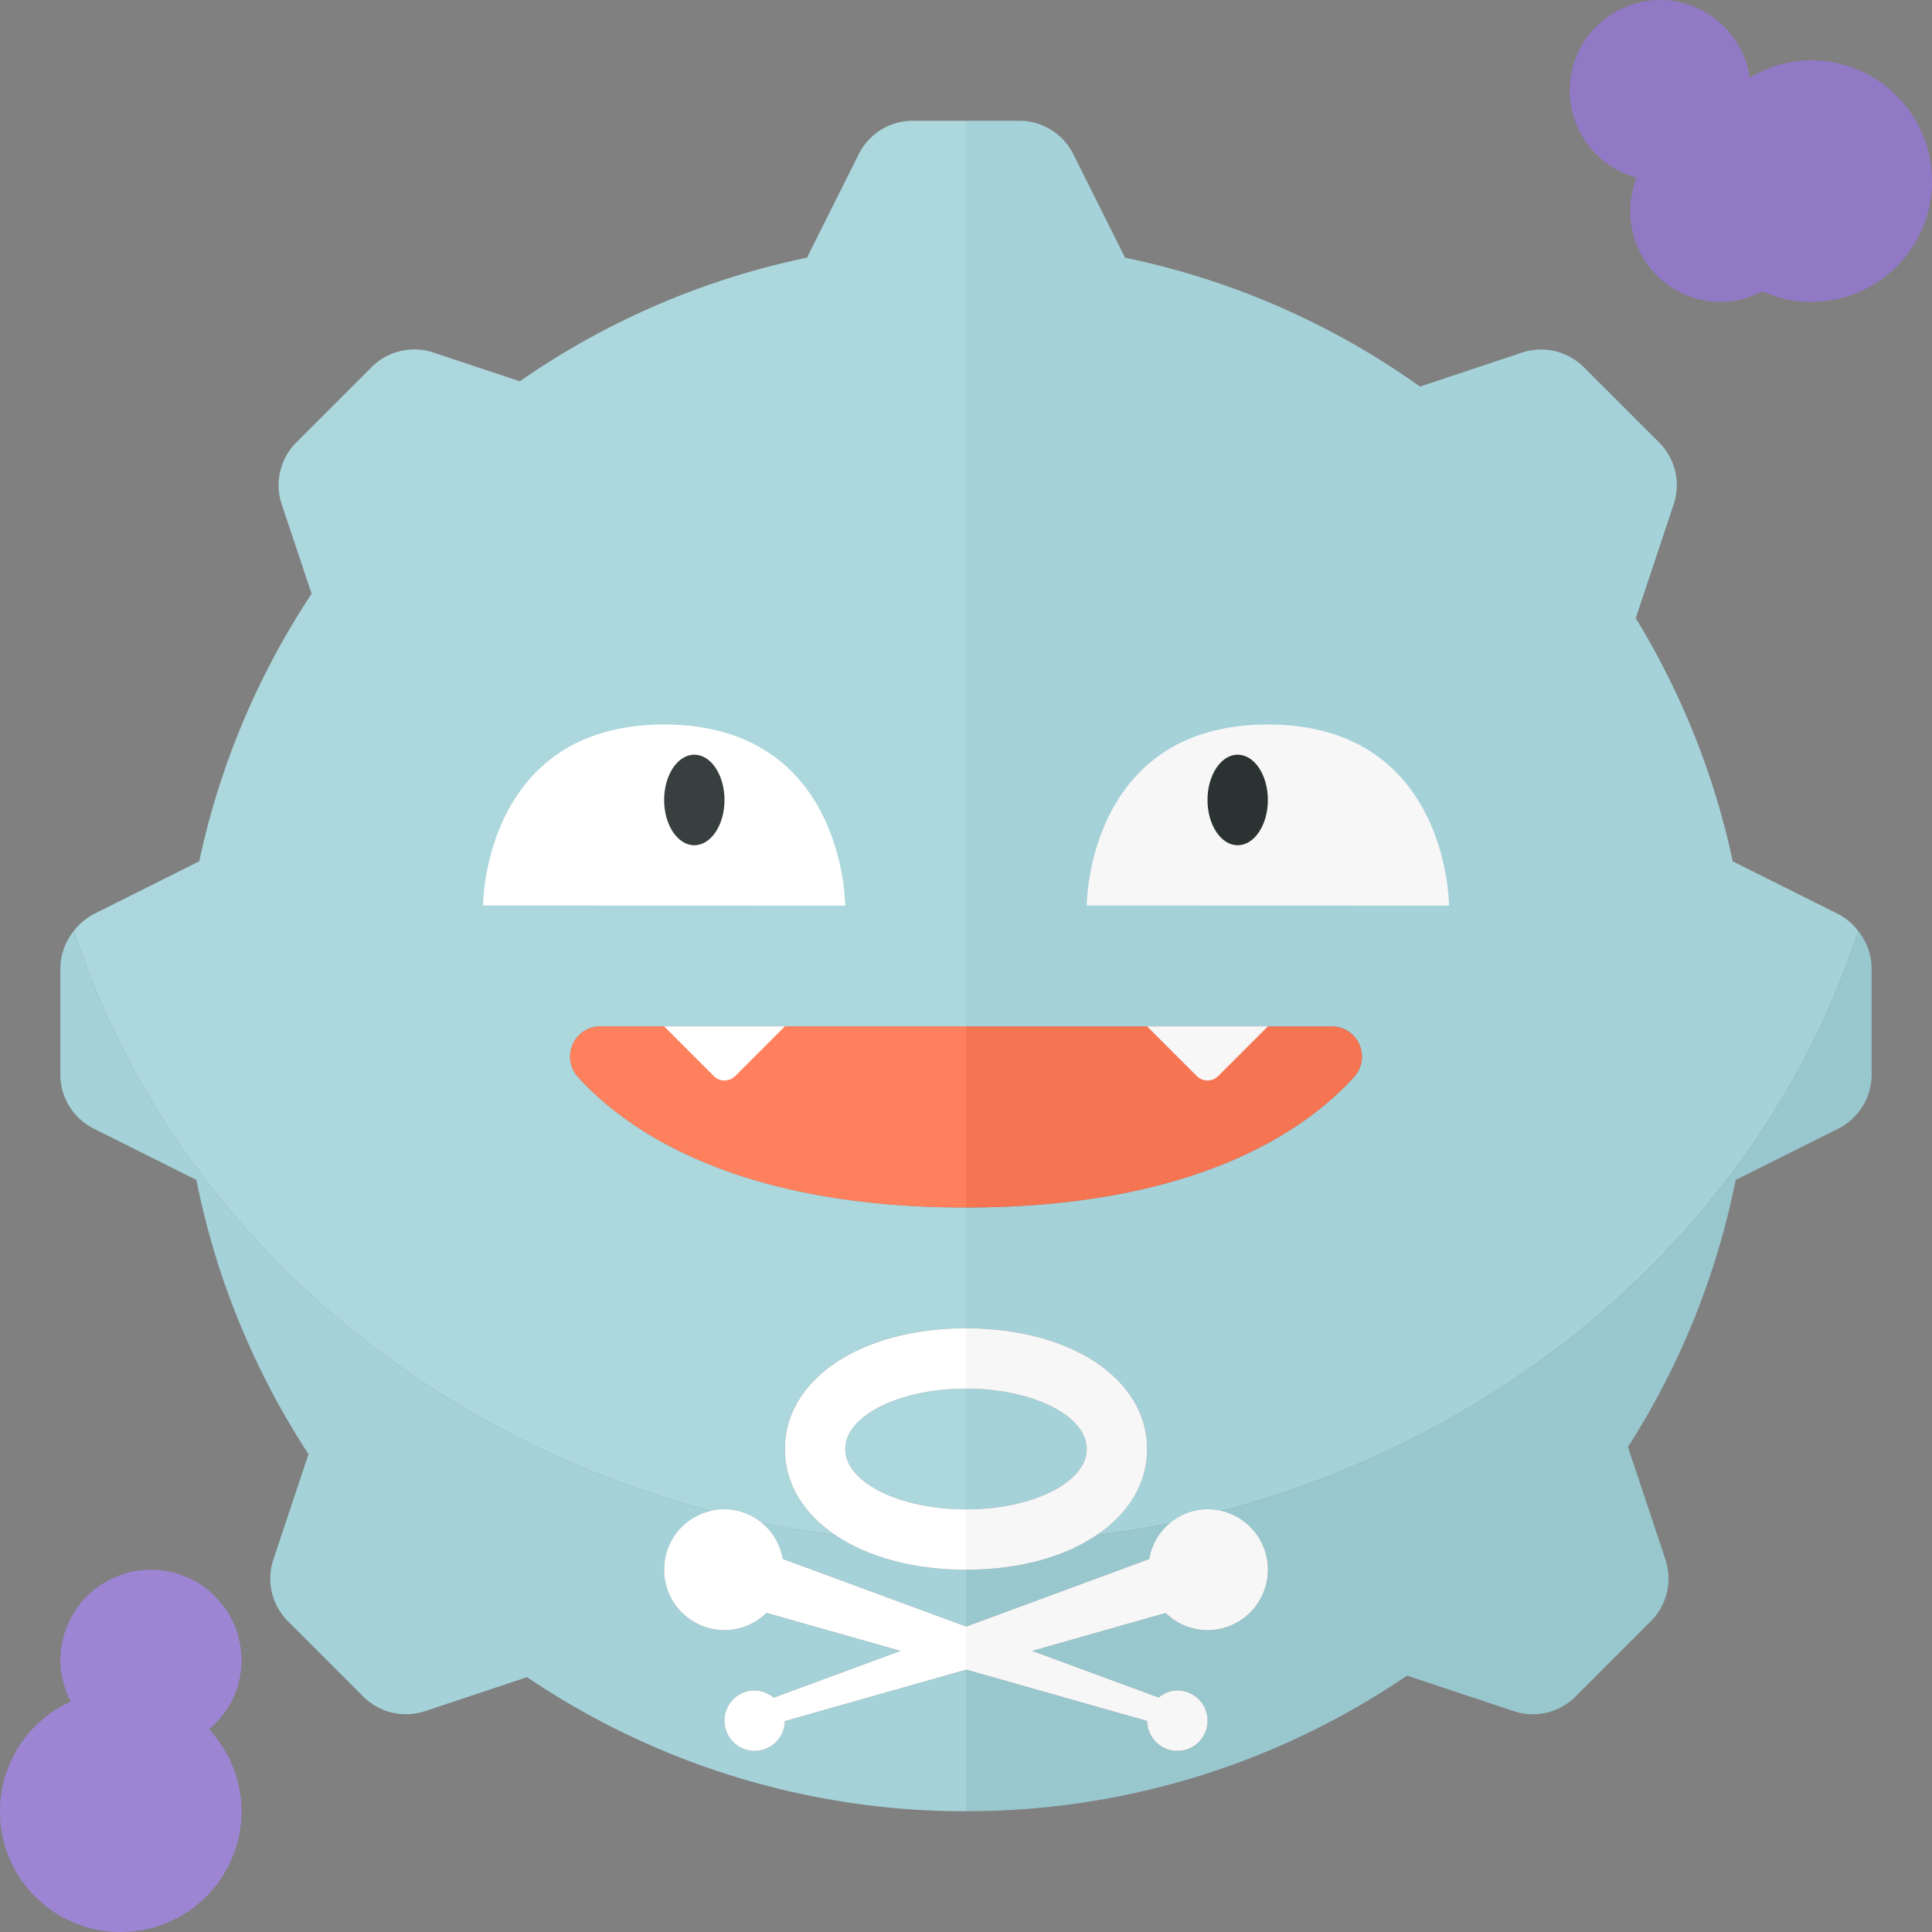 <svg xmlns="http://www.w3.org/2000/svg" width="32" height="32"><rect width="100%" height="100%" fill="#808080" stroke="none"/><path fill="none" d="M19.036 25.823l-3.03 1.118L16 26.94l-3.036-1.12a1.023 1.023 0 00-.343-.59 15.212 15.212 0 01-.805-.192A.984.984 0 0011 26a1 1 0 001 1c.272 0 .516-.11.697-.286l2.218.63-2.101.775A.496.496 0 0012.5 28a.5.5 0 10.499.507L16 27.655l.005-.001 2.996.85A.5.5 0 1019.5 28a.484.484 0 00-.309.117l-2.095-.773 2.211-.628c.18.174.423.284.693.284a1 1 0 001-1 .986.986 0 00-.815-.963c-.266.069-.533.135-.804.191a1.022 1.022 0 00-.345.595z"/><path fill="#A5D1D8" d="M12.964 25.819L16 26.94V26c-.875 0-1.628-.214-2.161-.573a16.209 16.209 0 01-1.219-.198c.175.148.299.354.344.59z"/><path fill="#A5D1D8" d="M12.999 28.507A.5.5 0 1112.5 28c.12 0 .227.048.313.119l2.101-.775-2.218-.63A.991.991 0 0112 27a1 1 0 01-1-1c0-.487.354-.873.815-.963-5.066-1.32-9.077-4.963-10.592-9.617a.992.992 0 00-.223.615v1.764c0 .379.214.725.553.894l1.7.85c.327 1.649.97 3.183 1.857 4.543l-.582 1.744a.999.999 0 00.242 1.023L6.017 28.1c.268.268.664.361 1.023.242l1.69-.563A12.942 12.942 0 0016 30v-2.345l-3.001.852z"/><path fill="#99C7CE" d="M20.185 25.037c.461.09.815.476.815.963a1 1 0 01-1 1 .994.994 0 01-.693-.284l-2.211.628 2.095.773A.484.484 0 0119.5 28a.5.5 0 11-.499.504l-2.996-.85-.005.001V30c2.709 0 5.223-.83 7.305-2.247l1.768.589a.999.999 0 001.023-.242l1.247-1.247c.268-.268.361-.664.242-1.023l-.621-1.863a12.898 12.898 0 001.784-4.423l1.7-.85c.338-.17.552-.517.552-.895v-1.764a.994.994 0 00-.223-.615c-1.515 4.655-5.526 8.297-10.592 9.617z"/><path fill="#99C7CE" d="M16 26.94l.005.002 3.03-1.118c.044-.238.169-.446.345-.594-.4.083-.808.145-1.22.198-.532.358-1.285.572-2.16.572v.94z"/><path fill="#F7F7F7" d="M12 25c-.066 0-.123.025-.185.037.266.069.534.135.805.192A.95.95 0 0012 25zm7.381.229c.271-.056.539-.122.804-.191-.062-.013-.119-.038-.185-.038a.953.953 0 00-.619.229z"/><path fill="#ACD7DD" d="M11.815 25.037c.062-.012.119-.037.185-.037a.95.95 0 01.62.229c.4.083.808.145 1.219.198C13.312 25.073 13 24.576 13 24c0-1.159 1.262-2 3-2v-2c-3.798 0-5.618-1.272-6.425-2.159A.501.501 0 019.944 17H16V2h-.882a.998.998 0 00-.894.553l-.858 1.715a12.92 12.92 0 00-4.757 2.048l-1.431-.477a.999.999 0 00-1.023.242L4.908 7.328a.999.999 0 00-.242 1.023l.495 1.484A12.9 12.9 0 003.3 14.266l-1.747.874a.985.985 0 00-.33.28c1.515 4.655 5.526 8.297 10.592 9.617z"/><path fill="#A5D1D8" d="M30.447 15.14l-1.747-.873a12.875 12.875 0 00-1.607-4.028l.629-1.887a.999.999 0 00-.242-1.023l-1.247-1.247a1.001 1.001 0 00-1.023-.242l-1.69.563a12.925 12.925 0 00-4.886-2.135l-.857-1.715A1.001 1.001 0 0016.882 2H16v15h6.056c.438 0 .664.517.369.841C21.618 18.728 19.798 20 16 20v2c1.738 0 3 .841 3 2 0 .576-.313 1.073-.839 1.427.411-.054.819-.115 1.22-.198A.953.953 0 0120 25c.066 0 .123.025.185.037 5.066-1.32 9.077-4.963 10.592-9.617a.985.985 0 00-.33-.28z"/><path fill="#ACD7DD" d="M14 24c0 .552.895 1 2 1v-2c-1.105 0-2 .448-2 1z"/><path fill="#FF805D" d="M16 20v-3H9.944a.501.501 0 00-.369.841C10.382 18.728 12.202 20 16 20z"/><path fill="#A5D1D8" d="M18 24c0-.552-.895-1-2-1v2c1.105 0 2-.448 2-1z"/><path fill="#F57552" d="M22.056 17H16v3c3.798 0 5.618-1.272 6.425-2.159a.501.501 0 00-.369-.841z"/><path fill="#FFF" d="M13 24c0 1.159 1.262 2 3 2v-1c-1.105 0-2-.448-2-1s.895-1 2-1v-1c-1.738 0-3 .841-3 2z"/><path fill="#F7F7F7" d="M18 24c0 .552-.895 1-2 1v1c1.738 0 3-.841 3-2s-1.262-2-3-2v1c1.105 0 2 .448 2 1z"/><path fill="#FFF" d="M12 25a1 1 0 000 2c.272 0 .516-.11.697-.286l2.218.63-2.101.775A.496.496 0 0012.5 28a.5.5 0 10.499.507L16 27.655v-.715l-3.036-1.12A.987.987 0 0012 25z"/><path fill="#F7F7F7" d="M16.005 27.654l2.996.85A.5.5 0 1019.5 28a.484.484 0 00-.309.117l-2.095-.773 2.211-.628c.18.174.423.284.693.284a1 1 0 000-2 .986.986 0 00-.964.823l-3.03 1.118L16 26.94v.716l.005-.002z"/><path fill="#FFF" d="M14 15l-6-.002s.001-2.999 3.001-2.998S14 15 14 15z"/><ellipse fill="#373F3F" cx="11.5" cy="13.25" rx=".5" ry=".75"/><path fill="#F7F7F7" d="M19 17l.823.823a.25.25 0 00.354 0L21 17h-2zm5-2l-6-.002s.001-2.999 3.001-2.998S24 15 24 15z"/><path fill="#FFF" d="M11 17l.823.823a.25.25 0 00.354 0L13 17h-2z"/><ellipse fill="#2B3332" cx="20.5" cy="13.25" rx=".5" ry=".75"/><path fill="#9179C6" d="M30 1c-.375 0-.721.11-1.021.289a1.496 1.496 0 10-1.869 1.653A1.5 1.5 0 0028.5 5c.25 0 .482-.067.689-.175.248.111.522.175.811.175a2 2 0 100-4z"/><path fill="#9D85D3" d="M4 27.5a1.5 1.5 0 00-3 0c0 .248.066.478.172.684A1.997 1.997 0 002 32a2 2 0 002-2c0-.526-.207-1-.539-1.357A1.49 1.49 0 004 27.5z"/></svg>